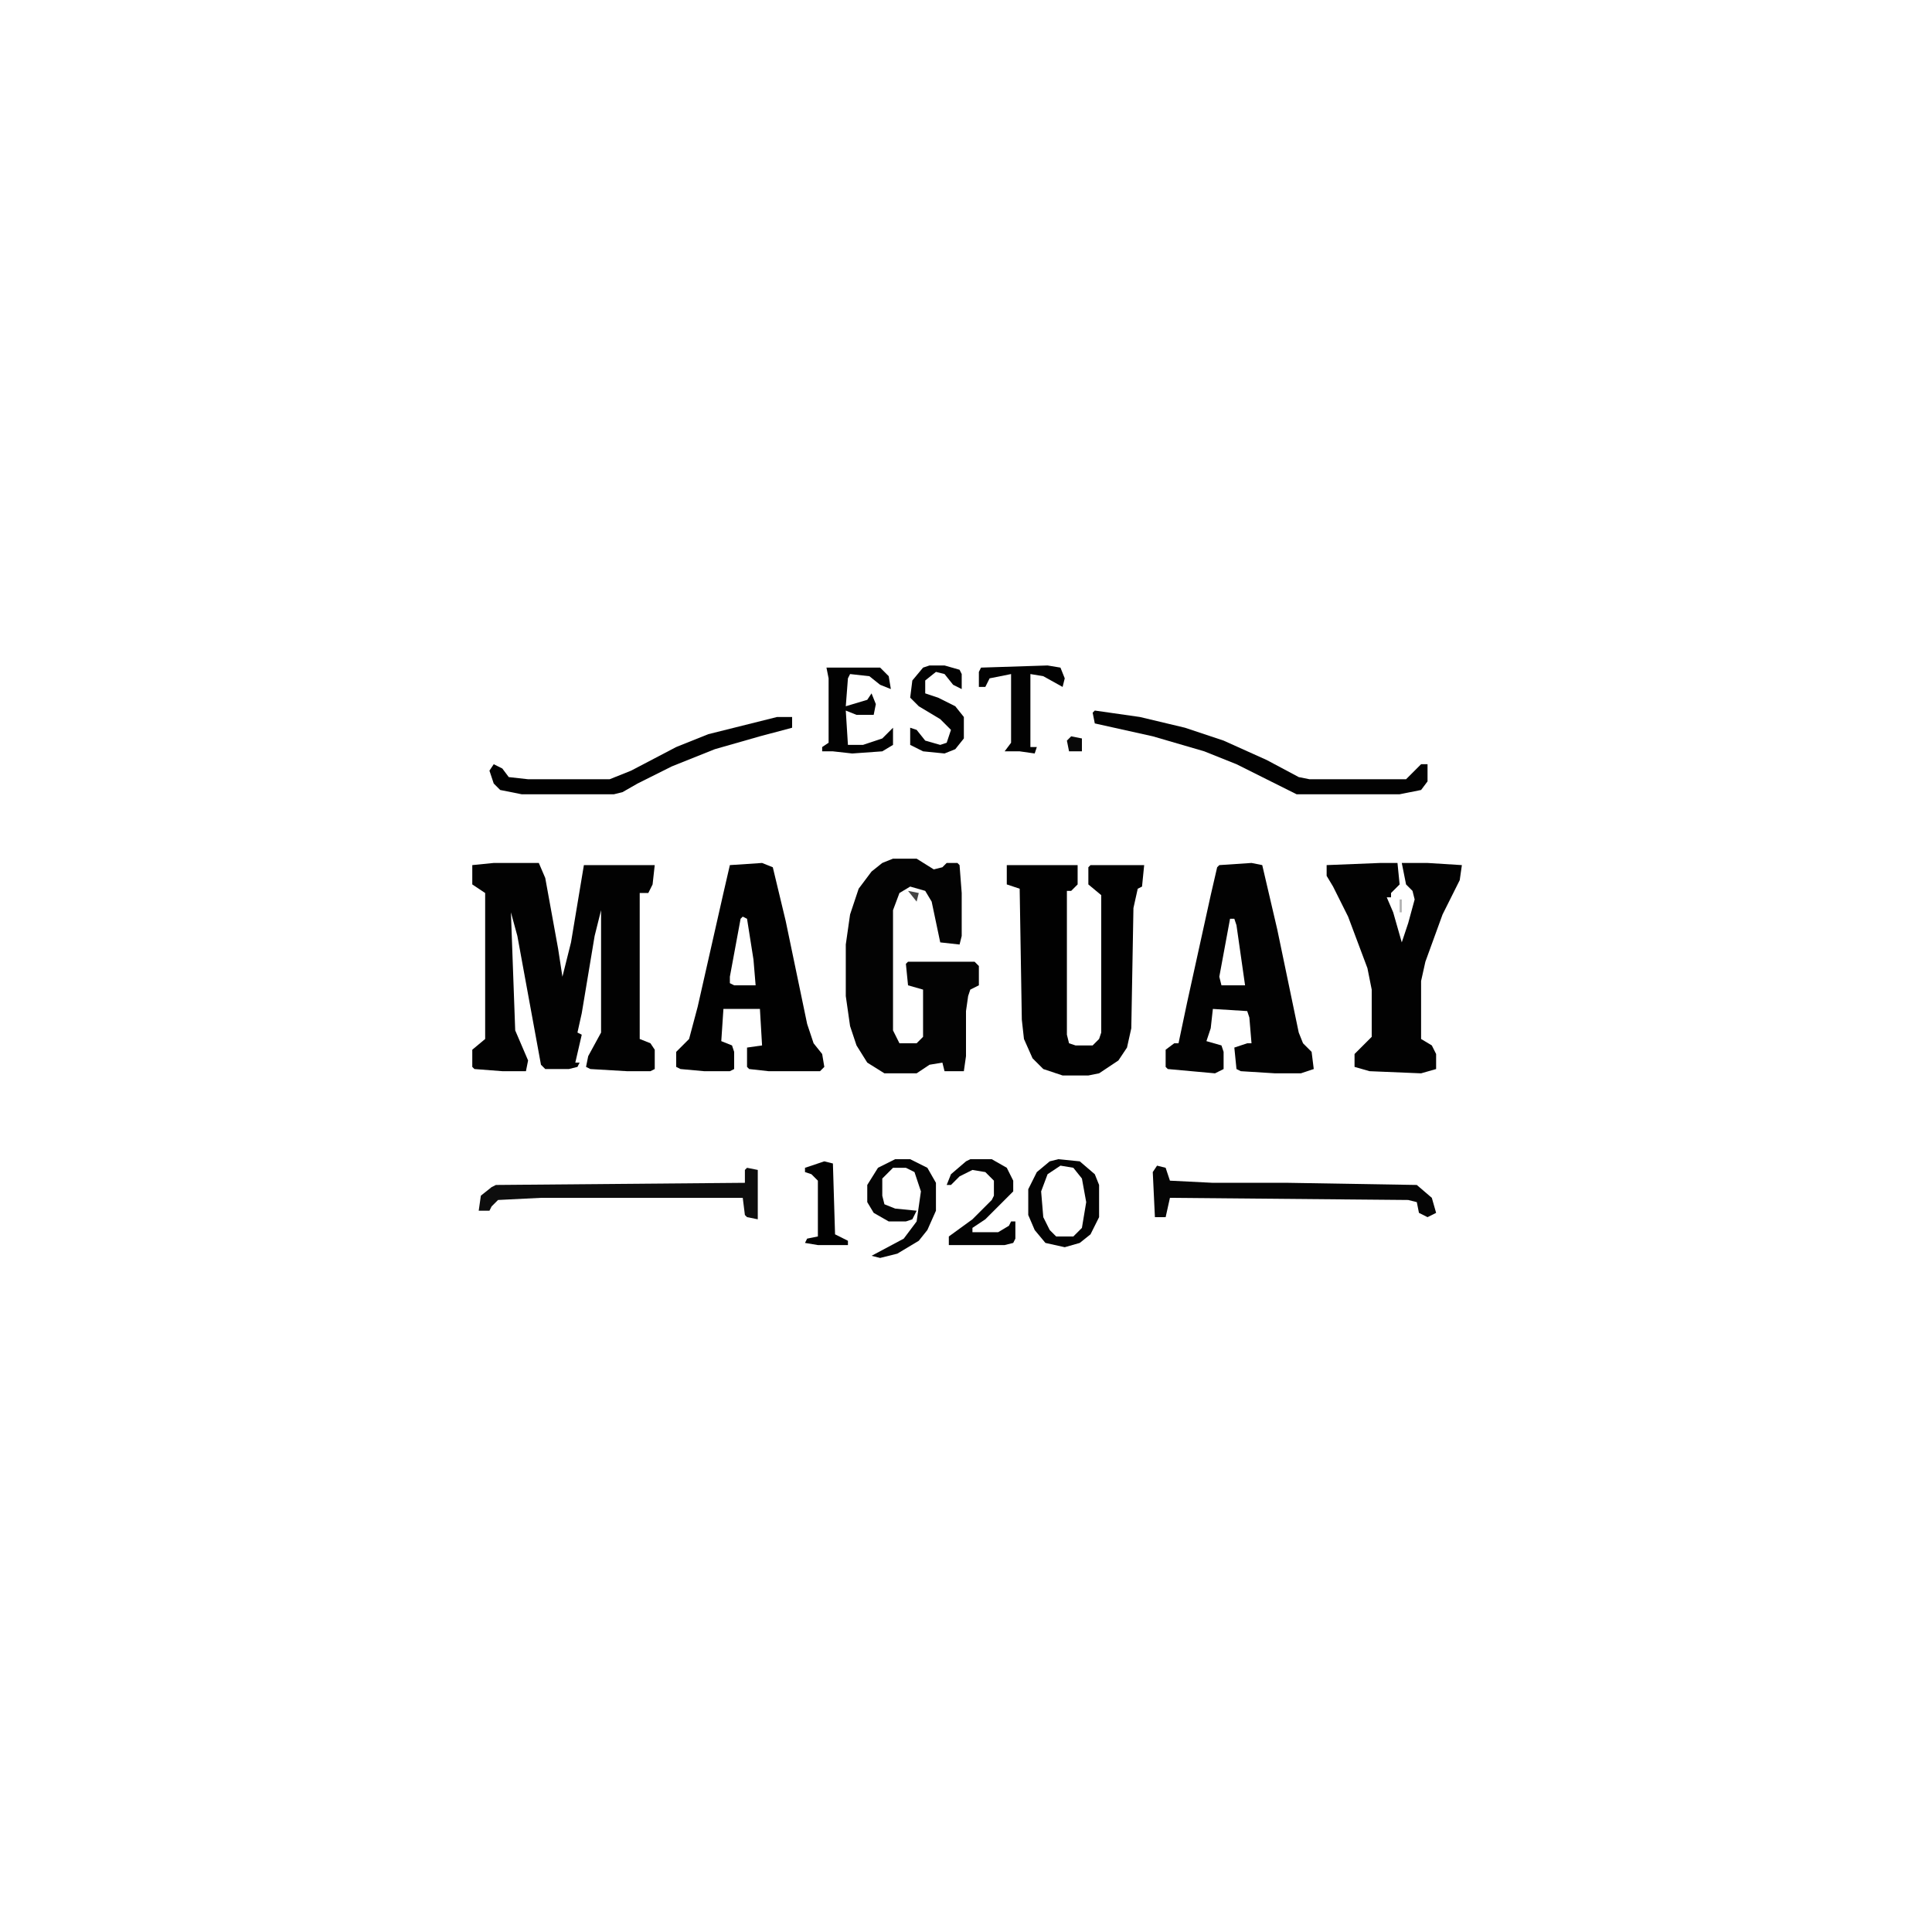 <?xml version="1.0" encoding="UTF-8"?>
<svg version="1.1" viewBox="0 0 900 900" width="1280" height="1280" xmlns="http://www.w3.org/2000/svg">
<path transform="translate(230,402)" d="m0 0h21l3 7 6 33 2 13 4-16 6-36h33l-1 9-2 4h-4v68l5 2 2 3v9l-2 1h-11l-17-1-2-1 1-5 6-11v-57l-3 12-6 36-2 9 2 1-3 13h2l-1 2-4 1h-11l-2-2-11-60-3-11 2 55 6 14-1 5h-11l-13-1-1-1v-8l6-5v-68l-6-4v-9z" fill="#020202"/>
<path transform="translate(416,400)" d="m0 0h11l8 5 4-1 2-2h5l1 1 1 13v20l-1 4-9-1-4-19-3-5-7-2-5 3-3 8v21 2 33l3 6h8l3-3v-22l-7-2-1-10 1-1h31l2 2v9l-4 2-1 3-1 7v21l-1 7h-9l-1-4-6 1-6 4h-15l-8-5-5-8-3-9-2-14v-24l2-14 4-12 6-8 5-4z" fill="#030303"/>
<path transform="translate(469,403)" d="m0 0h33v9l-3 3h-2v67l1 4 3 1h8l3-3 1-3v-64l-6-5v-8l1-1h25l-1 10-2 1-2 9-1 56-2 9-4 6-9 6-5 1h-12l-9-3-5-5-4-9-1-9-1-61-6-2z" fill="#010101"/>
<path transform="translate(583,402)" d="m0 0 5 1 7 30 10 48 2 5 4 4 1 8-6 2h-12l-16-1-2-1-1-10 6-2h2l-1-12-1-3-16-1-1 9-2 6 7 2 1 3v8l-4 2-22-2-1-1v-8l4-3h2l4-19 11-50 3-13 1-1zm-10 26-5 27 1 4h11l-4-28-1-3z" fill="#020202"/>
<path transform="translate(355,402)" d="m0 0 5 2 6 25 10 48 3 9 4 5 1 6-2 2h-24l-9-1-1-1v-9l7-1-1-17h-17l-1 15 5 2 1 3v8l-2 1h-12l-11-1-2-1v-7l6-6 4-15 12-53 3-13zm-9 25-1 1-5 27v3l2 1h10l-1-12-3-19z" fill="#010101"/>
<path transform="translate(643,402)" d="m0 0h8l1 10-4 4v2h-2l3 7 4 14 3-9 3-11-1-4-3-3-2-10h12l16 1-1 7-8 16-8 22-2 9v27l5 3 2 4v7l-7 2-24-1-7-2v-6l8-8v-22l-2-10-9-24-7-14-3-5v-5zm2 14 1 2z" fill="#020202"/>
<path transform="translate(510,331)" d="m0 0 21 3 21 5 18 6 20 9 15 8 5 1h45l7-7h3v8l-3 4-10 2h-48l-28-14-15-6-24-7-27-6-1-5z" fill="#020202"/>
<path transform="translate(539,543)" d="m0 0 4 1 2 6 20 1h35l60 1 7 6 2 7-4 2-4-2-1-5-4-1-111-1-2 9h-5l-1-21z" fill="#050505"/>
<path transform="translate(362,334)" d="m0 0h7v5l-15 4-21 6-20 8-16 8-7 4-4 1h-43l-10-2-3-3-2-6 2-3 4 2 3 4 9 1h38l10-4 21-11 15-6z" fill="#010101"/>
<path transform="translate(348,544)" d="m0 0 5 1v23l-5-1-1-1-1-8h-94l-20 1-3 3-1 2h-5l1-7 5-4 2-1 116-1v-6z" fill="#0D0D0D"/>
<path transform="translate(493,540)" d="m0 0 10 1 7 6 2 5v15l-4 8-5 4-7 2-9-2-5-6-3-7v-12l4-8 6-5zm1 3-6 4-3 8 1 12 3 6 3 3h8l4-4 2-12-2-11-4-5z" fill="#030303"/>
<path transform="translate(417,540)" d="m0 0h7l8 4 4 7v13l-4 9-4 5-10 6-8 2-4-1 15-8 6-8 2-14-3-9-4-2h-6l-5 5v8l1 4 5 2 10 1-2 4-3 1h-8l-7-4-3-5v-8l5-8z" fill="#040404"/>
<path transform="translate(385,311)" d="m0 0h25l4 4 1 6-5-2-5-4-9-1-1 2-1 13 10-3 2-3 2 5-1 5h-8l-5-2 1 16h7l9-3 5-5v8l-5 3-14 1-9-1h-5v-2l3-2v-30z" fill="#020202"/>
<path transform="translate(452,540)" d="m0 0h10l7 4 3 6v5l-13 13-6 4v2h12l5-3 1-2h2v8l-1 2-4 1h-26v-4l11-8 9-9 1-2v-7l-4-4-6-1-6 3-4 4h-2l2-5 7-6z" fill="#030303"/>
<path transform="translate(433,310)" d="m0 0h7l7 2 1 2v7l-4-2-4-5-4-1-5 4v6l6 2 8 4 4 5v10l-4 5-5 2-10-1-6-3v-8l3 1 4 5 7 2 3-1 2-6-5-5-10-6-4-4 1-8 5-6z" fill="#020202"/>
<path transform="translate(488,310)" d="m0 0 6 1 2 5-1 4-9-5-6-1v34h3l-1 3-7-1h-7l3-4v-32l-10 2-2 4h-3v-7l1-2z" fill="#020202"/>
<path transform="translate(384,541)" d="m0 0 4 1 1 33 6 3v2h-14l-6-1 1-2 5-1v-26l-3-3-3-1v-2z" fill="#010101"/>
<path transform="translate(499,343)" d="m0 0 5 1v6h-6l-1-5z" fill="#080808"/>
<path transform="translate(423,415)" d="m0 0 5 1-1 4z" fill="#444"/>
<path transform="translate(652,419)" d="m0 0h1v6h-1z" fill="#B2B2B2"/>
<path transform="translate(347,471)" d="m0 0" fill="#B2B2B2"/>
<path transform="translate(340,471)" d="m0 0" fill="#B2B2B2"/>
<path transform="translate(653,429)" d="m0 0" fill="#B2B2B2"/>
<path transform="translate(654,426)" d="m0 0" fill="#B2B2B2"/>
<path transform="translate(419,419)" d="m0 0" fill="#B2B2B2"/>
<path transform="translate(420,418)" d="m0 0" fill="#B2B2B2"/>
</svg>
